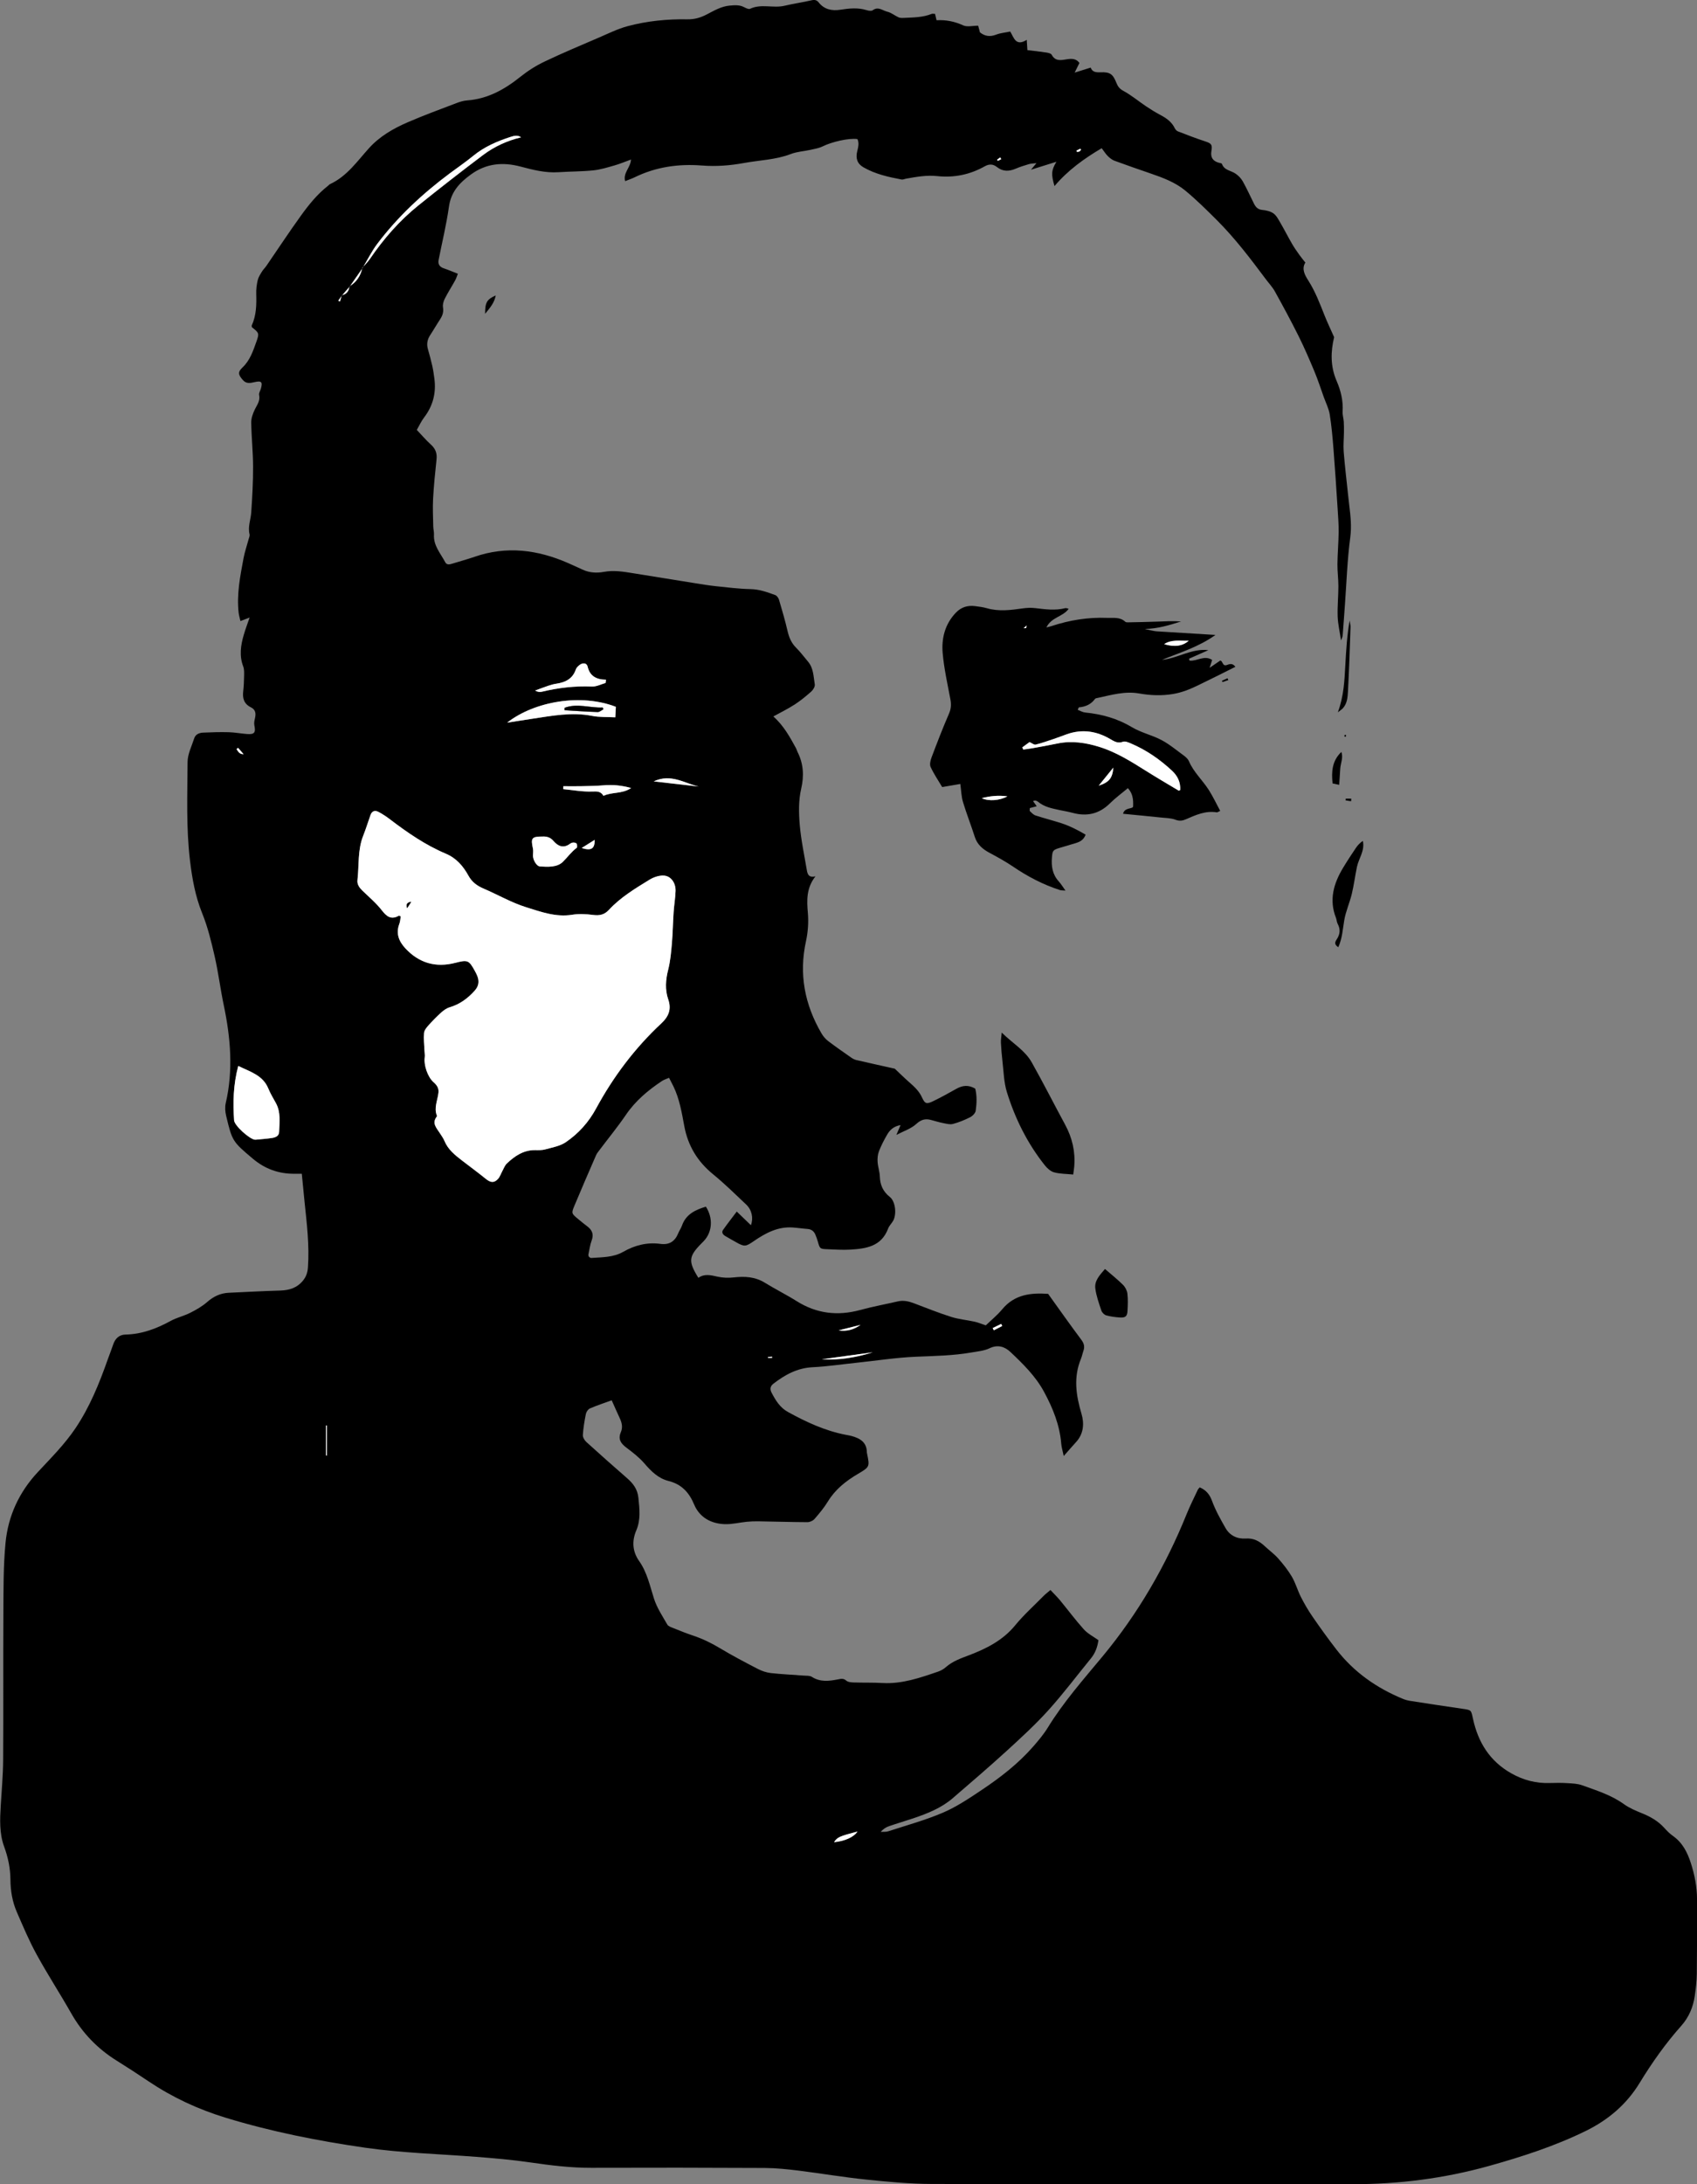 <?xml version="1.0" encoding="UTF-8"?>
<svg id="Layer_1" data-name="Layer 1" xmlns="http://www.w3.org/2000/svg" width="441.94" height="568.55" viewBox="0 0 441.94 568.55">
  <rect x="0" y="0" width="441.94" height="568.55" fill="#808080" stroke="none"/>
  <defs>
    <style>
      .cls-1, .cls-2 {
        stroke-width: 0px;
      }

      .cls-2 {
        fill: #fff;
      }
    </style>
  </defs>
  <path class="cls-1" d="m78.56,305.54c-.66,0-1.28,0-1.9,0-4.08.03-7.65-1.26-10.79-3.9-5.26-4.44-5.4-4.53-6.98-11.21-.25-1.05-.34-2.25-.1-3.29,1.99-8.54,1.26-16.99-.51-25.45-.89-4.22-1.41-8.52-2.37-12.72-.87-3.81-1.8-7.65-3.26-11.25-1.8-4.45-2.61-9.04-3.17-13.72-1.02-8.52-.67-17.09-.63-25.64.01-2.06,1.08-4.13,1.73-6.17.34-1.05,1.3-1.43,2.28-1.48,2.23-.1,4.46-.17,6.69-.11,1.59.04,3.17.35,4.77.47,1.95.15,2.32-.36,1.92-2.28-.12-.57.02-1.23.16-1.82.28-1.21.19-2.24-1.06-2.85-1.78-.87-2.23-2.33-2-4.18.16-1.35.2-2.71.23-4.07.01-.79.05-1.65-.22-2.36-1.07-2.78-.67-5.51.13-8.24.44-1.52,1.01-3,1.53-4.52-.59.23-1.34.52-2.39.92-.19-.85-.39-1.5-.47-2.16-.54-4.83.4-9.53,1.28-14.23.31-1.63.86-3.21,1.29-4.82.12-.46.37-.97.27-1.39-.49-1.96.31-3.79.44-5.68.27-3.98.5-7.97.48-11.96-.01-3.82-.43-7.63-.48-11.45-.02-1.13.43-2.34.93-3.39.59-1.22,1.46-2.26,1.12-3.79-.1-.47.29-1.05.45-1.59.52-1.77.17-2.16-1.64-1.74-1.11.25-2.14.5-3.06-.56-1.17-1.36-1.38-2.02-.07-3.26,1.96-1.86,2.74-4.27,3.6-6.67.79-2.21.72-2.32-1.15-3.79-.02-.15-.1-.34-.05-.46,1.2-2.63,1.25-5.4,1.17-8.21-.04-1.19.11-2.41.38-3.57.19-.8.68-1.55,1.12-2.27.33-.54.81-.98,1.17-1.51,2.98-4.34,5.88-8.75,8.96-13.02,2.05-2.84,4.26-5.6,7.06-7.78.19-.15.34-.36.55-.45,4.38-2.03,7.03-5.92,10.12-9.34,2.79-3.09,6.34-5.13,10.09-6.75,4.17-1.81,8.45-3.37,12.69-4.99.89-.34,1.83-.63,2.77-.7,5.41-.39,9.82-2.89,13.95-6.2,1.92-1.53,4.05-2.88,6.27-3.93,4.68-2.23,9.47-4.23,14.23-6.28,2.41-1.04,4.79-2.22,7.3-2.9,5.11-1.37,10.38-1.89,15.66-1.8,1.88.03,3.42-.45,4.99-1.26,1.91-.99,3.76-2.11,5.99-2.31,1.29-.11,2.53-.23,3.74.4.48.25,1.19.61,1.57.43,2.91-1.38,6.02-.09,8.97-.79,2.32-.55,4.7-.88,7.02-1.42.83-.19,1.37-.08,1.88.56,1.45,1.83,3.43,2.23,5.6,1.9,2.3-.35,4.58-.61,6.87.1.51.16,1.27.28,1.62.02,1.43-1.06,2.58.12,3.78.39,1.03.24,1.93,1.01,2.92,1.46.39.18.9.17,1.34.15,2.46-.12,4.94-.1,7.29-1.04.21-.08.47-.01.88-.01.12.52.26,1.1.39,1.66,2.49-.14,4.72.32,6.95,1.34,1.02.47,2.43.08,3.89.08.12.45.29,1.11.46,1.73,1.32,1.06,2.67,1.2,4.25.59,1.1-.43,2.33-.52,3.64-.8.93,1.52,1.41,3.99,4.3,2.16.07,1.02.11,1.76.17,2.68,1.59.19,3.22.36,4.84.61.53.08,1.3.23,1.49.6.96,1.81,2.53,1.39,3.97,1.17,1.27-.19,2.39-.2,3.25.96-.32.66-.66,1.33-1.24,2.51,1.65-.51,2.82-.88,4.17-1.3.43,1.18,1.4,1.27,2.6,1.22,2.47-.1,3.2.48,4.12,2.8.36.9.81,1.5,1.78,2.03,2.09,1.13,3.94,2.69,5.92,4.02,1.19.8,2.41,1.55,3.68,2.23,1.58.84,3,1.8,3.81,3.49.16.33.48.68.81.81,2.36.91,4.72,1.83,7.12,2.61,1.59.52,1.89.84,1.6,2.53q-.41,2.36,1.88,3.01c.3.09.79.13.86.31.61,1.7,2.36,1.72,3.56,2.55.75.51,1.45,1.24,1.89,2.03,1.05,1.88,1.94,3.85,2.9,5.78.45.89,1.01,1.52,2.16,1.63,1.01.09,2.13.34,2.92.91.79.57,1.29,1.59,1.81,2.47,1.04,1.78,1.97,3.63,3.01,5.42.56.97,1.2,1.89,1.85,2.8.49.7,1.04,1.35,1.63,2.1-1.04,1.64-.15,3.24.78,4.7,1.81,2.85,2.99,5.96,4.22,9.07.73,1.84,1.6,3.63,2.49,5.65-.89,3.69-1.02,7.57.67,11.44,1.08,2.49,1.72,5.14,1.54,7.93-.05.86.24,1.73.3,2.6.06.94.06,1.89.05,2.83-.02,1.67-.2,3.35-.07,5,.3,3.74.75,7.47,1.14,11.2.1.95.2,1.9.32,2.85.34,2.76.63,5.44.25,8.3-.77,5.77-.96,11.61-1.38,17.42-.2,2.71-.38,5.42-.6,8.13-.02.29-.18.56-.42,1.25-.35-2.37-.81-4.3-.88-6.24-.09-2.62.19-5.26.19-7.89,0-1.91-.27-3.83-.25-5.74.03-2.79.29-5.59.32-8.38.02-2.07-.15-4.14-.28-6.21-.33-5.1-.66-10.2-1.06-15.3-.24-3.02-.5-6.06-.98-9.05-.25-1.55-1-3.01-1.54-4.51-.81-2.25-1.54-4.53-2.46-6.73-1.29-3.08-2.61-6.16-4.1-9.15-1.96-3.93-4.05-7.8-6.18-11.64-.64-1.16-1.59-2.16-2.4-3.24-3.97-5.32-7.99-10.61-12.69-15.31-2.66-2.65-5.34-5.31-8.23-7.7-2.6-2.15-5.79-3.35-8.97-4.44-3.17-1.09-6.35-2.19-9.5-3.35-.64-.24-1.23-.72-1.72-1.2-.56-.55-.98-1.24-1.6-2.06-4.57,2.7-8.79,5.72-12.29,9.86-.9-3.05-.84-4.12.5-6.33-2.3.72-4.23,1.32-6.63,2.07.59-.71.9-1.08,1.43-1.71-.83.1-1.43.09-1.98.26-1.15.34-2.3.7-3.4,1.17-1.74.74-3.34.82-4.93-.43-.92-.73-1.94-.86-3.11-.2-3.86,2.18-8.02,3.05-12.44,2.57-2.75-.3-5.42.2-8.09.67-.39.07-.81.29-1.17.22-3.45-.65-6.87-1.41-9.96-3.19-1.62-.94-2.03-2.36-1.61-4.11.26-1.08.57-2.16.07-3.22-2.25-.32-6.66.71-9.05,1.89-.96.48-2.08.66-3.15.9-1.7.38-3.51.47-5.11,1.08-3.95,1.53-8.14,1.6-12.21,2.35-3.62.66-7.23.95-10.96.66-6.05-.48-11.97.34-17.51,3.05-.71.35-1.47.6-2.51,1.02-.58-2.2,1.41-3.5,1.53-5.63-1.5.54-2.86,1.13-4.28,1.53-1.83.52-3.67,1.1-5.55,1.29-3.01.31-6.06.28-9.09.48-3.42.22-6.62-.62-9.89-1.48-4.51-1.18-8.85-.88-12.91,2.09-2.99,2.18-5.14,4.5-5.69,8.35-.66,4.66-1.78,9.25-2.69,13.87-.22,1.11.25,1.82,1.35,2.19,1.19.4,2.34.9,3.66,1.41-.29.74-.44,1.26-.7,1.72-.89,1.61-1.89,3.16-2.72,4.8-.33.66-.57,1.53-.45,2.23.21,1.23-.14,2.18-.78,3.15-.88,1.33-1.67,2.73-2.55,4.06-.75,1.14-.98,2.33-.6,3.65.41,1.46.82,2.93,1.15,4.41.24,1.09.39,2.19.54,3.3.49,3.74-.39,7.11-2.7,10.12-.72.94-1.21,2.05-1.88,3.21,1.27,1.34,2.4,2.67,3.69,3.84,1.18,1.07,1.62,2.25,1.45,3.82-.37,3.41-.71,6.83-.9,10.25-.13,2.39,0,4.79.04,7.18.01.72.23,1.44.19,2.14-.18,2.88,1.72,4.91,2.93,7.21.43.81,1.21.57,1.92.35,1.91-.59,3.84-1.11,5.73-1.76,8.32-2.89,16.38-1.84,24.28,1.6,1.32.57,2.62,1.19,3.93,1.78,1.74.78,3.6.88,5.42.55,2.59-.48,5.09-.07,7.62.34,5.44.88,10.88,1.76,16.32,2.63,1.66.26,3.32.54,4.98.72,3.09.32,6.19.73,9.29.79,2.32.04,4.38.79,6.47,1.56.42.16.83.75.97,1.22.79,2.68,1.58,5.36,2.21,8.08.39,1.69.98,3.15,2.24,4.4,1.13,1.12,2.09,2.42,3.12,3.64,1.43,1.7,1.4,3.87,1.74,5.89.1.56-.41,1.42-.9,1.86-1.36,1.21-2.78,2.38-4.3,3.37-1.79,1.15-3.72,2.1-5.59,3.13,2.74,2.44,4.31,5.37,5.91,8.28.15.28.22.6.36.89,1.57,3.11,1.78,6.21.97,9.7-.69,2.97-.63,6.22-.37,9.29.34,3.97,1.19,7.9,1.85,11.84.18,1.04.48,2.05,2.25,1.61-2.39,3.06-2.27,6.22-1.98,9.54.21,2.43.03,4.98-.49,7.36-1.88,8.58-.33,16.51,4.04,23.99.43.74,1.03,1.46,1.71,1.98,1.97,1.5,4.01,2.91,6.04,4.33.39.27.84.51,1.29.62,3.34.77,6.68,1.51,10.05,2.26,1.18,1.11,2.41,2.34,3.72,3.49,1.33,1.16,2.59,2.3,3.36,3.98.78,1.72,1.2,1.82,3.01.94,2.01-.98,3.97-2.06,5.92-3.16,1.58-.89,3.14-1.12,4.94-.06.46,1.81.4,3.81.12,5.76-.09.63-.83,1.37-1.46,1.69-1.42.72-2.92,1.33-4.45,1.74-.77.21-1.7-.05-2.53-.21-1.09-.21-2.15-.55-3.22-.83-1.48-.39-2.57-.09-3.82,1.05-1.35,1.24-3.28,1.85-5.18,2.85.38-.9.67-1.58,1.09-2.56-1.81.32-2.8,1.28-3.5,2.5-.8,1.38-1.54,2.81-2.12,4.3-.33.85-.42,1.86-.36,2.78.08,1.27.54,2.52.58,3.79.07,2.23.84,3.94,2.63,5.36,1.46,1.16,1.79,4.53.83,6.2-.4.69-1.03,1.28-1.3,2.01-1.76,4.7-5.8,5.24-9.95,5.48-1.91.11-3.84-.03-5.76-.1-2.06-.08-2.06-.11-2.61-2.04-.17-.61-.39-1.22-.64-1.8-.38-.87-1.03-1.37-2.03-1.44-1.27-.09-2.54-.29-3.81-.38-3.91-.29-7.14,1.46-10.2,3.56-2.04,1.4-2.4,1.51-4.52.31-.97-.55-1.96-1.09-2.92-1.67-.61-.37-1-.95-.53-1.6,1.09-1.54,2.26-3.03,3.55-4.75,1.4,1.35,2.53,2.44,3.69,3.55.69-1.82.25-3.98-1.22-5.37-2.84-2.69-5.65-5.45-8.67-7.92-4.02-3.29-6.5-7.38-7.45-12.45-.66-3.54-1.24-7.09-2.83-10.38-.34-.7-.71-1.39-1.15-2.25-.73.32-1.34.5-1.84.83-3.62,2.41-6.89,5.14-9.38,8.79-2.16,3.17-4.6,6.14-6.91,9.21-.34.44-.7.89-.91,1.4-1.88,4.33-3.76,8.65-5.58,13.01-.86,2.05-.8,2.08,1,3.57.74.61,1.48,1.23,2.25,1.8,1.31.96,1.83,2.08,1.22,3.73-.44,1.19-.6,2.48-.86,3.73-.03.14.07.3.13.51.17.1.38.33.56.32,2.85-.21,5.77-.11,8.38-1.6,3-1.71,6.22-2.54,9.67-2.07,2.35.32,3.81-.65,4.67-2.78.27-.67.71-1.26.95-1.94,1.04-3.01,3.51-4.14,6.24-4.97,1.93,2.99,1.68,6.62-.55,8.96-.22.23-.45.45-.67.68-3.28,3.33-3.4,4.62-.73,8.89,1.57-1.13,3.22-.7,4.97-.31,1.36.31,2.85.36,4.24.2,2.86-.32,5.54-.19,8.09,1.38,2.72,1.68,5.6,3.1,8.3,4.8,5.19,3.26,10.66,3.9,16.54,2.3,3.23-.88,6.54-1.49,9.81-2.24,1.47-.34,2.84-.02,4.21.5,3.21,1.22,6.41,2.5,9.68,3.54,1.96.62,4.05.8,6.07,1.24.9.2,1.77.57,2.94.96,1.33-1.29,2.96-2.6,4.27-4.18,3.26-3.93,7.56-4.32,11.96-4.02,2.96,4.12,5.75,8.09,8.66,11.97.71.96.9,1.8.53,2.87-.24.68-.37,1.4-.64,2.06-1.98,4.79-1.3,9.48.13,14.29.75,2.52.6,5.21-1.4,7.39-.96,1.04-1.88,2.12-3.21,3.63-.29-1.38-.58-2.25-.65-3.14-.39-4.88-2.16-9.27-4.47-13.54-2.21-4.09-5.46-7.27-8.76-10.39-1.46-1.38-3.28-2.02-5.46-.97-1.4.67-3.07.81-4.63,1.08-4.82.85-9.69.91-14.56,1.12-5.17.22-10.32,1.03-15.47,1.57-3.81.4-7.61.97-11.43,1.16-3.98.2-7.18,1.97-10.2,4.3-.83.64-.93,1.43-.45,2.34,1.05,2,2.17,3.87,4.27,5.02,4.79,2.63,9.69,4.91,15.1,5.94.47.09.95.17,1.41.29,2.23.6,4.03,1.62,4.02,4.32,0,.08.03.16.05.23.7,3.45.73,3.5-2.36,5.32-3.14,1.85-5.91,4.03-7.85,7.21-.99,1.62-2.23,3.11-3.48,4.54-.41.47-1.22.82-1.85.82-4.23-.02-8.46-.15-12.7-.22-1.03-.02-2.06.02-3.09.12-1.91.19-3.81.68-5.71.62-3.59-.12-6.58-1.76-7.98-5.1-1.34-3.21-3.31-5.3-6.7-6.15-2.67-.67-4.51-2.53-6.28-4.58-1.34-1.55-3.01-2.84-4.66-4.08-1.44-1.08-2.25-2.2-1.46-4.02.56-1.27.27-2.5-.3-3.7-.67-1.43-1.3-2.88-2.08-4.61-2.01.73-3.89,1.34-5.69,2.13-.48.21-.93.91-1.04,1.45-.36,1.8-.66,3.62-.78,5.44-.04.59.42,1.38.9,1.82,3.49,3.17,7.02,6.29,10.57,9.39,1.61,1.4,2.77,2.86,3,5.19.29,2.89.64,5.65-.56,8.46-1.16,2.73-1.02,5.46.76,7.98,2.07,2.94,2.78,6.4,3.85,9.75.76,2.39,2.21,4.57,3.48,6.77.27.47,1.03.7,1.61.93,1.71.69,3.41,1.38,5.16,1.96,2.44.82,4.71,1.92,6.92,3.25,3.22,1.93,6.54,3.68,9.87,5.4,1.04.54,2.24.95,3.4,1.08,2.85.32,5.73.44,8.59.66.71.05,1.55-.02,2.09.33,2.16,1.39,4.43,1.11,6.73.67.79-.15,1.46-.36,2.22.3.47.41,1.32.47,2.01.49,2.48.08,4.96,0,7.44.14,5.09.29,9.77-1.36,14.46-2.96.74-.25,1.48-.67,2.06-1.19,1.73-1.52,3.83-2.25,5.93-3.05,4.59-1.74,8.87-3.88,12.11-7.83,2.22-2.71,4.87-5.08,7.34-7.59.49-.5,1.06-.93,1.83-1.59.89.95,1.73,1.76,2.47,2.65,2.09,2.53,4.04,5.17,6.23,7.6,1.04,1.15,2.52,1.89,3.8,2.81-.26,1.84-.84,3.37-1.93,4.71-3.69,4.52-7.2,9.2-11.11,13.53-3.37,3.73-7.1,7.15-10.82,10.55-4.61,4.2-9.34,8.26-14.07,12.33-2.96,2.56-6.54,3.98-10.19,5.22-2.12.72-4.28,1.34-6.39,2.07-.8.27-1.53.74-2.2,1.49.66-.04,1.36.05,1.97-.15,4.78-1.56,9.66-2.89,14.27-4.86,3.57-1.53,6.87-3.76,10.12-5.93,4.86-3.25,9.48-6.83,13.35-11.26,1.36-1.56,2.72-3.17,3.8-4.92,4.12-6.71,9.31-12.57,14.31-18.6,9.25-11.15,16.44-23.58,21.87-37.02.87-2.15,1.92-4.22,2.9-6.32.09-.2.29-.36.5-.62,1.62.7,2.57,1.78,3.2,3.51.9,2.46,2.2,4.78,3.51,7.07,1.12,1.96,3.03,2.89,5.26,2.74,2.03-.14,3.54.65,4.94,1.97,1.17,1.1,2.49,2.04,3.54,3.23,1.31,1.48,2.56,3.06,3.56,4.76.96,1.65,1.47,3.55,2.34,5.25.9,1.77,1.9,3.5,3.03,5.13,1.99,2.89,4.05,5.75,6.2,8.53,4.56,5.9,10.46,10.03,17.32,12.86.59.24,1.22.42,1.84.52,4.58.71,9.17,1.42,13.76,2.08,2.27.32,2.17.33,2.66,2.57,1.32,6.12,4.36,11.06,9.99,14.23,3.17,1.79,6.49,2.64,10.1,2.51,1.52-.05,3.04-.06,4.56.04,1.27.08,2.6.12,3.78.55,3.75,1.36,7.58,2.53,10.89,4.92,1.41,1.01,3.07,1.71,4.7,2.37,2.19.88,4.17,2.01,5.77,3.77.7.77,1.44,1.53,2.28,2.12,2.49,1.76,3.77,4.26,4.67,7.07.99,3.07,1.6,6.2,1.61,9.42.03,6.48.02,12.96-.06,19.44-.02,1.91-.26,3.83-.53,5.73-.42,2.91-1.54,5.56-3.51,7.77-4.11,4.62-7.65,9.63-10.87,14.91-3.38,5.53-8.12,9.57-13.96,12.44-8.09,3.97-16.59,6.71-25.23,9.13-11.64,3.25-23.48,4.76-35.55,4.75-36.56-.03-73.12.04-109.68-.06-5.66-.02-11.34-.56-16.98-1.14-5.88-.6-11.72-1.6-17.58-2.33-2.93-.36-5.89-.67-8.84-.69-15.04-.08-30.08-.09-45.12-.04-5.38.02-10.68-.64-15.99-1.41-4.66-.68-9.37-1.09-14.07-1.45-9.64-.75-19.32-1-28.92-2.38-12.29-1.78-24.42-4.17-36.32-7.81-7.2-2.2-13.87-5.31-20.09-9.49-2.72-1.83-5.47-3.62-8.25-5.35-4.99-3.11-8.93-7.18-11.84-12.31-2.92-5.15-6.16-10.11-9-15.3-1.96-3.56-3.55-7.34-5.17-11.07-1.16-2.66-1.65-5.51-1.67-8.42-.02-2.98-.61-5.81-1.65-8.65-1.25-3.4-1.09-7.07-.87-10.68.23-3.91.59-7.82.62-11.73.08-12.8-.01-25.6.06-38.4.04-6.08-.02-12.18.56-18.22.67-7.01,3.54-13.22,8.41-18.43,3.43-3.68,7-7.24,9.83-11.45,3.69-5.5,6.15-11.56,8.34-17.76.48-1.36,1.02-2.69,1.48-4.06.52-1.54,1.59-2.5,3.16-2.53,4.28-.09,8.1-1.53,11.8-3.56,1.6-.88,3.46-1.28,5.09-2.11,1.55-.78,3.11-1.67,4.41-2.81,1.65-1.44,3.44-2.3,5.6-2.4,4.47-.21,8.94-.45,13.41-.58,2.36-.07,4.37-.67,5.93-2.58.86-1.05,1.21-2.14,1.3-3.49.4-5.7-.29-11.33-.88-16.97-.25-2.37-.47-4.74-.72-7.33Zm10.45-228.68c1.26-.26,1.86-1.1,2-2.32,1.83-1.11,2.92-2.73,3.35-4.81.67-.77,1.42-1.48,1.98-2.31,3.57-5.25,7.72-10,12.67-13.97,5.54-4.45,11.14-8.83,16.82-13.1,2.94-2.21,6.28-3.73,9.89-4.6-.88-.63-1.77-.41-2.72-.11-3.52,1.14-6.86,2.57-9.76,4.95-1.97,1.62-4.1,3.05-6.14,4.58-7.07,5.28-13.5,11.24-18.83,18.31-1.47,1.96-2.57,4.2-3.84,6.31-1.12,1.6-2.23,3.21-3.35,4.81-.67.77-1.34,1.54-2,2.32-.33.46-.65.91-.98,1.37.15.06.3.12.46.19.16-.54.31-1.08.47-1.62Zm15.35,161.69c-.11.59-.13,1.3-.36,1.93-.94,2.49-.15,4.52,1.55,6.36,3.59,3.88,7.95,5.1,13.04,3.79,3.23-.83,3.53-.71,5.12,2.2.23.42.45.85.62,1.3.53,1.39.32,2.6-.72,3.76-1.8,2.01-3.87,3.53-6.49,4.31-.79.24-1.55.77-2.18,1.33-1.19,1.06-2.31,2.21-3.37,3.4-.5.56-1.08,1.28-1.14,1.96-.13,1.5.05,3.02.11,4.53.02.62.16,1.25.07,1.84-.28,1.97.74,5.08,2.3,6.45.83.73,1.4,1.49,1.28,2.67-.19,2.01-1.26,3.97-.4,6.05.03.06,0,.17-.05.23-1.36,1.73-.05,2.95.79,4.28.43.67.91,1.33,1.22,2.06.93,2.25,2.74,3.68,4.58,5.1,2.08,1.6,4.19,3.15,6.23,4.8,1.18.95,2.11,1.09,3.12,0,.52-.56.75-1.37,1.14-2.06.38-.68.65-1.48,1.19-1.99,2.06-1.94,4.33-3.5,7.35-3.46.88.01,1.79.04,2.62-.19,1.82-.51,3.83-.84,5.34-1.86,3.32-2.25,5.97-5.18,7.93-8.81,4.48-8.27,10.1-15.73,17-22.16,1.92-1.79,2.64-3.68,1.78-6.2-.89-2.58-.68-5.14-.01-7.78.56-2.22.76-4.55.96-6.85.24-2.7.27-5.42.45-8.13.12-1.83.45-3.65.5-5.49.06-2.06-1.17-3.87-3.03-4-1.24-.09-2.69.42-3.78,1.09-3.74,2.3-7.53,4.57-10.55,7.84-1.15,1.24-2.43,1.54-4.09,1.32-1.8-.24-3.7-.34-5.49-.05-4.23.68-8.11-.76-11.93-1.95-3.86-1.2-7.44-3.28-11.18-4.89-1.68-.72-2.98-1.69-3.89-3.34-1.36-2.47-3.14-4.56-5.89-5.72-5.34-2.25-10.07-5.54-14.66-9.03-.89-.68-1.84-1.29-2.82-1.82-.99-.53-1.76-.23-2.12.75-.65,1.79-1.19,3.62-1.9,5.39-1.5,3.74-1.07,7.72-1.51,11.59-.13,1.13.5,1.97,1.27,2.72,1.71,1.68,3.59,3.23,5.05,5.11,1.29,1.67,2.47,2.59,4.5,1.41.04-.02.14.06.45.21Zm-42.31,38.93c-1.31,4.94-1.39,9.54-1.08,14.15.09,1.38,4.02,4.88,5.4,5.04.08,0,.16.01.24,0,1.42-.14,2.86-.23,4.27-.45.88-.14,1.78-.48,1.82-1.58.08-2.53.47-5.11-.84-7.49-.69-1.26-1.44-2.49-1.98-3.81-1.41-3.43-4.61-4.31-7.82-5.86Zm98.33-93.48c-8.94-3.47-21.05-1.54-28.31,4.12,2.14-.33,4.32-.69,6.5-1.01,5.19-.77,10.35-1.81,15.65-.75,1.91.38,3.91.25,6.02.37.05-1.07.1-1.92.14-2.72Zm-19.09,33.76c-2.83-.01-3.11.4-2.51,3.12.13.6,0,1.25.01,1.88,0,1.09.93,2.74,1.85,2.79,2.06.12,4.43.26,5.92-1.19,1.21-1.18,2.2-2.62,3.62-3.66.18-.13.14-.75,0-1.06-.08-.2-.53-.32-.82-.32-.3,0-.65.12-.89.3-1.74,1.3-3.17.66-4.38-.75-.83-.97-1.85-1.16-2.81-1.11Zm16.43-39.97c.04-.28.07-.56.11-.85-2.51-.03-4.21-.91-4.8-3.44-.23-.98-1.31-1.04-2.16-.34-.36.3-.76.68-.9,1.1-.83,2.45-2.72,3.37-5.07,3.72-.71.1-1.41.3-2.09.53-1.16.39-2.3.83-3.45,1.25.67.39,1.24.44,1.76.31,4.29-1.03,8.61-1.54,13.04-1.35,1.17.05,2.37-.6,3.56-.93Zm-11.02,26.88c0,.25,0,.5-.01.75,2.51.24,5.03.71,7.53.62,1.28-.05,2.24-.08,2.94,1.12,2.25-1.06,4.82-.43,7.21-2.03-2.67-.74-4.91-.91-7.22-.7-1.97.17-3.96.19-5.95.23-1.5.03-3,0-4.51,0Zm23.55-1.26c4.27.49,7.99.92,11.71,1.34-3.71-.84-7.21-3.46-11.71-1.34Zm43.77,150.44c4.53.28,8.94-.47,13.27-1.82-4.42.61-8.85,1.21-13.27,1.82Zm9.29,122.92c-4.76,1.24-5.26,1.48-6.1,2.78,2.77-.29,5.1-1.27,6.1-2.78Zm-71.83-256.01c2.53.78,3.41.19,3.4-2.13-1.26.79-2.33,1.46-3.4,2.13Zm72.64,124.12c-1.91.48-3.81.95-5.72,1.43,2.09.32,3.83-.12,5.72-1.43Zm-139.24,33.97c.07.02.14.05.22.07v-7.84c-.07,0-.14,0-.22,0v7.76Zm176.13-33.68c-.09-.18-.18-.36-.27-.53l-2.22,1.08.3.58c.73-.38,1.47-.76,2.2-1.13ZM62,194.67c-.13.11-.27.22-.4.32.41.64.76,1.35,1.84,1.33-.48-.55-.96-1.1-1.44-1.65ZM260.73,41.45l-.23-.48c-.28.2-.55.39-.83.59.06.1.12.21.19.31l.87-.42Zm19.61-2.26c.04.11.08.22.12.33.22-.03.46,0,.64-.1.18-.1.3-.32.45-.48l-.21-.23c-.33.16-.66.32-.99.48Zm-79.26,314.27c-.01-.1-.03-.21-.04-.31-.35.04-.71.08-1.06.12,0,.07.02.13.03.2h1.07Z"/>
  <path class="cls-1" d="m315.68,171.77c-.16.5-.32.98-.67,2.07,1.22-.84,1.97-1.35,2.78-1.9.7.13.55,1.59,1.7,1.17.7-.26,1.5-.57,2.23.47-3.37,1.68-6.62,3.33-9.9,4.9-2.01.97-4.06,1.79-6.31,2.17-2.97.5-5.9.38-8.81-.13-3.77-.67-7.29.4-10.87,1.16-.23.05-.55.09-.66.25-1.04,1.43-2.49,2.05-4.2,2.2-.07,0-.13.26-.3.65.65.24,1.26.62,1.91.69,4.35.43,8.41,1.55,12.23,3.84,2.37,1.42,5.21,2.03,7.67,3.33,2.09,1.11,3.95,2.68,5.88,4.09.5.37,1.03.86,1.27,1.42,1.21,2.85,3.53,4.92,5.16,7.47,1.1,1.72,1.97,3.59,2.98,5.46-.48.21-.71.41-.89.38-2.93-.48-5.49.69-8.05,1.81-.92.4-1.69.5-2.72.11-1.16-.44-2.49-.44-3.75-.57-3.24-.34-6.48-.65-9.89-.98.41-1.66,2.29-1.2,2.61-1.81.11-2.01-.12-3.5-1.35-4.86-1.57,1.32-3.25,2.54-4.71,3.99-2.79,2.75-6,3.44-9.69,2.44-1.08-.29-2.19-.47-3.28-.7-2.03-.44-4.09-.8-5.75-2.21-.17-.15-.42-.23-.65-.29-.13-.03-.29.05-.63.13.33.46.62.86.97,1.35-.65.17-1.23.33-1.8.48,0,.36-.1.69.02.8.45.42.91.94,1.46,1.12,2.2.72,4.45,1.28,6.65,1.99,2.26.73,4.35,1.8,6.4,3.01-.53,1.43-1.54,1.88-2.62,2.21-1.37.42-2.76.81-4.14,1.23-1.75.53-1.87.72-2.01,2.48-.19,2.31.13,4.45,1.78,6.25.58.64,1.03,1.4,1.75,2.39-.69-.07-1.11-.03-1.48-.15-4.37-1.41-8.38-3.51-12.17-6.09-1.98-1.34-4.09-2.5-6.2-3.63-1.76-.95-3.13-2.12-3.77-4.11-.97-3.04-2.15-6.01-3.07-9.07-.43-1.42-.46-2.96-.7-4.71-1.51.26-2.97.51-4.72.81-.97-1.64-2.14-3.35-3.01-5.21-.31-.66-.05-1.74.24-2.51,1.44-3.81,2.9-7.62,4.53-11.36.55-1.26.63-2.38.39-3.69-.75-4-1.66-8-2.02-12.04-.35-3.89.58-7.61,3.44-10.59,1.39-1.45,3.07-1.95,5.01-1.7,1.03.13,2.07.26,3.07.55,3.09.89,6.16.49,9.26.05,1.09-.16,2.24-.21,3.33-.08,2.62.31,5.23.68,7.85,0,.2-.05.44.08.85.17-1.47,2.1-4.52,2.16-5.8,4.86.71-.19,1.07-.26,1.42-.38,4.67-1.54,9.45-2.3,14.37-2.11,1.66.06,3.36-.29,4.75,1.01.15.14.46.16.69.15,2.46-.05,4.92-.09,7.38-.18,2.14-.08,4.28-.2,6.46-.05-3.07.98-6.13,1.91-9.43,1.95.52.12,1.03.26,1.56.37.55.11,1.1.23,1.65.26,4.89.31,9.79.6,15.18.93-4.48,3.2-9.31,4.59-13.92,6.49,4.12-.42,7.73-3.04,12.07-2.53-1.68.74-3.36,1.49-5.04,2.23.05.16.09.33.14.49,1.93.23,3.87-1.54,5.92-.14Zm-49.45,22.77c.08.19.17.38.25.58.77-.11,1.55-.2,2.32-.34,2.2-.4,4.4-.78,6.58-1.24,3.71-.78,7.38-.21,10.87.87,4.35,1.35,8.25,3.78,12.1,6.2,2.83,1.78,5.72,3.48,8.59,5.19.08.05.26-.1.41-.16.1-2.03-.67-3.66-2.16-5.04-3.19-2.96-6.71-5.39-10.72-7.09-.64-.27-1.49-.63-2.04-.42-1.36.52-2.34-.14-3.35-.73-3.57-2.08-7.3-2.62-11.24-1.24-1.13.4-2.24.83-3.37,1.22-1.58.53-3.16,1.09-4.78,1.49-.4.1-.94-.37-1.58-.66-.52.38-1.2.87-1.88,1.37Zm36.94-26.87c2.71.82,4.81.51,6.4-.89-2.38.07-4.49-.38-6.4.89Zm-47.5,40.09c1.83.87,4.72.61,6.67-.47-2.43-.32-4.57-.07-6.67.47Zm30.45-3.25c2.71-.9,3.59-1.93,3.81-4.7-1.41,1.74-2.49,3.07-3.81,4.7Zm-19.55-40.99c.4-.03.63,0,.66-.07.08-.2.09-.42.12-.64-.21.19-.41.37-.78.7Z"/>
  <path class="cls-1" d="m279.49,305.74c-1.88-.19-3.5-.16-5-.58-.91-.25-1.79-1.06-2.41-1.84-4.53-5.7-7.73-12.14-9.87-19.06-.79-2.56-.83-5.36-1.15-8.05-.19-1.59-.31-3.18-.4-4.78-.04-.67.1-1.34.21-2.64,2.91,2.85,6.06,4.63,7.81,7.74,3.02,5.36,5.79,10.85,8.72,16.26,1.84,3.4,2.67,6.99,2.36,10.84-.05.62-.16,1.24-.27,2.09Z"/>
  <path class="cls-1" d="m348.52,246.56c-1.15-.72-.83-1.39-.42-2.01.87-1.31,1.04-2.62.27-4.05-.26-.48-.26-1.09-.46-1.6-1.84-4.68-.59-8.92,1.84-12.97,1.07-1.78,2.21-3.51,3.37-5.23.46-.68,1.03-1.29,1.8-1.8.56,2.56-1.07,4.53-1.54,6.76-.49,2.34-.78,4.72-1.34,7.04-.56,2.32-1.58,4.54-1.97,6.88-.39,2.3-.5,4.64-1.54,6.98Z"/>
  <path class="cls-1" d="m287.76,330.32c1.74,1.51,3.31,2.75,4.71,4.15.57.57,1.03,1.46,1.13,2.25.18,1.49.11,3.03.03,4.54-.08,1.4-.55,1.79-2.01,1.69-1.19-.08-2.39-.23-3.53-.55-.51-.14-1.09-.73-1.26-1.23-.63-1.88-1.32-3.79-1.58-5.75-.27-2.04,1.15-3.5,2.52-5.1Z"/>
  <path class="cls-1" d="m348.41,185.42c1.57-4.3,1.72-8.25,1.94-12.18.21-3.91.45-7.81,1.13-11.72.08.6.26,1.2.23,1.79-.19,5.57-.37,11.14-.67,16.7-.09,1.55-.2,3.21-1.42,4.46-.21.21-.47.37-1.21.95Z"/>
  <path class="cls-1" d="m348.77,204.3c-.57-.12-1.04-.21-1.73-.36-.32-2.94-.19-5.85,2.28-8.2.55,1.52-.2,2.92-.29,4.36-.09,1.42-.18,2.85-.27,4.19Z"/>
  <path class="cls-1" d="m126.33,81.68c0-2.98.46-3.74,2.77-4.78-.35,1.87-1.38,3.13-2.77,4.78Z"/>
  <path class="cls-1" d="m351.86,208.57c-.47-.07-.95-.15-1.42-.22.01-.15.02-.31.03-.46h1.43c-.01.23-.02.45-.04.68Z"/>
  <path class="cls-1" d="m319.89,177.04c-.51.17-1.02.34-1.53.51l-.14-.34c.48-.22.97-.44,1.45-.66l.22.49Z"/>
  <path class="cls-1" d="m350.43,191.24c.05.13.15.27.12.38-.02.09-.21.13-.32.2-.05-.13-.15-.27-.12-.38.02-.09.21-.13.33-.2Z"/>
  <path class="cls-2" d="m104.36,238.55c-.32-.15-.41-.23-.45-.21-2.03,1.18-3.21.26-4.5-1.41-1.46-1.88-3.33-3.44-5.05-5.11-.77-.76-1.4-1.6-1.27-2.72.45-3.87.01-7.84,1.51-11.59.71-1.77,1.25-3.6,1.9-5.39.36-.99,1.13-1.29,2.12-.75.98.53,1.93,1.14,2.82,1.82,4.59,3.5,9.32,6.78,14.66,9.03,2.75,1.16,4.53,3.24,5.89,5.72.91,1.65,2.21,2.62,3.89,3.34,3.74,1.6,7.32,3.69,11.18,4.89,3.82,1.19,7.7,2.63,11.93,1.95,1.78-.29,3.68-.19,5.49.05,1.67.22,2.95-.07,4.09-1.32,3.02-3.27,6.81-5.54,10.55-7.84,1.09-.67,2.54-1.17,3.78-1.09,1.86.13,3.1,1.94,3.03,4-.05,1.83-.38,3.65-.5,5.49-.18,2.71-.22,5.43-.45,8.13-.2,2.3-.4,4.63-.96,6.85-.67,2.64-.88,5.2.01,7.78.87,2.52.14,4.41-1.78,6.2-6.9,6.43-12.52,13.89-17,22.16-1.96,3.62-4.61,6.55-7.93,8.81-1.51,1.02-3.52,1.35-5.34,1.86-.83.23-1.75.2-2.62.19-3.02-.04-5.29,1.52-7.35,3.46-.54.51-.82,1.31-1.19,1.99-.38.69-.62,1.5-1.14,2.06-1.01,1.09-1.94.95-3.12,0-2.04-1.65-4.15-3.2-6.23-4.8-1.84-1.42-3.65-2.85-4.58-5.1-.3-.73-.79-1.39-1.22-2.06-.84-1.32-2.14-2.55-.79-4.28.04-.06.07-.17.05-.23-.86-2.08.21-4.04.4-6.05.11-1.18-.45-1.94-1.28-2.67-1.55-1.37-2.58-4.48-2.3-6.45.09-.6-.05-1.23-.07-1.84-.06-1.51-.24-3.04-.11-4.53.06-.69.64-1.4,1.14-1.96,1.06-1.19,2.18-2.33,3.37-3.4.63-.56,1.38-1.1,2.18-1.33,2.62-.78,4.69-2.3,6.49-4.31,1.04-1.15,1.25-2.36.72-3.76-.17-.45-.39-.88-.62-1.3-1.59-2.91-1.88-3.03-5.12-2.2-5.09,1.31-9.45.09-13.04-3.79-1.7-1.84-2.49-3.87-1.55-6.36.24-.63.26-1.33.36-1.93Zm2.72-3.79c-1.01.11-1.44.6-1.05,1.63.35-.54.7-1.08,1.05-1.63Z"/>
  <path class="cls-2" d="m62.05,277.48c3.21,1.55,6.41,2.43,7.82,5.86.54,1.32,1.29,2.56,1.98,3.81,1.31,2.39.93,4.96.84,7.49-.04,1.1-.94,1.44-1.82,1.58-1.41.22-2.85.31-4.27.45-.08,0-.16,0-.24,0-1.38-.16-5.31-3.65-5.4-5.04-.31-4.61-.23-9.21,1.08-14.15Z"/>
  <path class="cls-2" d="m160.38,184c-.04.8-.08,1.65-.14,2.72-2.1-.11-4.11.01-6.02-.37-5.3-1.05-10.46-.02-15.65.75-2.18.33-4.36.68-6.5,1.01,7.26-5.65,19.37-7.59,28.31-4.12Zm-13.36.25c0,.21,0,.42,0,.64,2.88.17,5.75.37,8.63.47.49.02.99-.45,1.48-.7-.05-.16-.1-.33-.15-.49-3.32.16-6.65-1.17-9.97.09Z"/>
  <path class="cls-2" d="m141.29,217.76c.96-.05,1.98.13,2.81,1.11,1.21,1.42,2.64,2.06,4.38.75.24-.18.59-.3.89-.3.29,0,.73.13.82.32.13.31.17.93,0,1.06-1.41,1.04-2.4,2.48-3.62,3.66-1.49,1.45-3.86,1.31-5.92,1.19-.92-.05-1.84-1.71-1.85-2.79,0-.63.12-1.28-.01-1.88-.6-2.72-.32-3.13,2.51-3.12Z"/>
  <path class="cls-2" d="m94.41,69.78c1.27-2.11,2.37-4.35,3.84-6.31,5.33-7.06,11.76-13.03,18.83-18.31,2.05-1.53,4.17-2.97,6.14-4.58,2.9-2.38,6.24-3.82,9.76-4.95.95-.31,1.84-.52,2.72.11-3.61.87-6.95,2.4-9.89,4.6-5.68,4.27-11.28,8.65-16.82,13.1-4.95,3.98-9.09,8.72-12.67,13.97-.57.83-1.32,1.54-1.98,2.31,0,0,.06.06.06.06Z"/>
  <path class="cls-2" d="m157.71,177.78c-1.19.33-2.39.98-3.56.93-4.43-.19-8.75.32-13.04,1.35-.52.13-1.09.07-1.76-.31,1.15-.42,2.29-.86,3.45-1.25.68-.23,1.38-.42,2.09-.53,2.36-.35,4.24-1.27,5.07-3.72.14-.42.54-.8.9-1.1.85-.7,1.94-.63,2.16.34.59,2.53,2.3,3.41,4.8,3.44-.04.28-.07.56-.11.85Z"/>
  <path class="cls-2" d="m146.69,204.66c1.5,0,3,.03,4.51,0,1.98-.05,3.97-.06,5.95-.23,2.31-.2,4.55-.03,7.22.7-2.4,1.6-4.96.97-7.21,2.03-.7-1.2-1.66-1.17-2.94-1.12-2.5.09-5.02-.38-7.53-.62,0-.25,0-.5.01-.75Z"/>
  <path class="cls-2" d="m170.24,203.4c4.5-2.11,8,.5,11.71,1.34-3.72-.43-7.43-.85-11.71-1.34Z"/>
  <path class="cls-2" d="m214.02,353.83c4.42-.61,8.85-1.21,13.27-1.82-4.34,1.35-8.75,2.1-13.27,1.82Z"/>
  <path class="cls-2" d="m223.31,476.76c-1,1.5-3.32,2.49-6.1,2.78.83-1.3,1.34-1.53,6.1-2.78Z"/>
  <path class="cls-2" d="m151.48,220.74c1.07-.67,2.14-1.34,3.4-2.13,0,2.33-.87,2.91-3.4,2.13Z"/>
  <path class="cls-2" d="m224.12,344.87c-1.89,1.31-3.63,1.74-5.72,1.43,1.91-.48,3.81-.95,5.72-1.43Z"/>
  <path class="cls-2" d="m84.89,378.83v-7.76c.07,0,.14,0,.22,0v7.84c-.07-.02-.14-.05-.22-.07Z"/>
  <path class="cls-2" d="m91.07,74.6c1.12-1.6,2.23-3.21,3.35-4.81,0,0-.06-.06-.06-.06-.43,2.08-1.52,3.7-3.35,4.81,0,0,.06.06.06.06Z"/>
  <path class="cls-2" d="m261.02,345.15c-.73.38-1.47.76-2.2,1.13l-.3-.58,2.22-1.08c.09.18.18.36.27.53Z"/>
  <path class="cls-2" d="m62,194.67c.48.55.96,1.1,1.44,1.65-1.08.02-1.43-.68-1.84-1.33.13-.11.27-.22.4-.32Z"/>
  <path class="cls-2" d="m89.05,76.92c.67-.77,1.34-1.54,2.01-2.32,0,0-.06-.06-.06-.06-.14,1.23-.74,2.06-2,2.32l.05.06Z"/>
  <path class="cls-2" d="m260.73,41.45l-.87.42c-.06-.1-.12-.21-.19-.31.28-.2.55-.39.83-.59l.23.48Z"/>
  <path class="cls-2" d="m89.01,76.86c-.16.54-.31,1.08-.47,1.62-.15-.06-.3-.12-.46-.19.33-.46.65-.91.97-1.37,0,0-.05-.06-.05-.06Z"/>
  <path class="cls-2" d="m280.34,39.2c.33-.16.66-.32.99-.48l.21.23c-.15.17-.26.39-.45.48-.18.1-.43.07-.64.1-.04-.11-.08-.22-.12-.33Z"/>
  <path class="cls-2" d="m201.08,353.46h-1.07c0-.07-.02-.13-.03-.2.35-.04.71-.08,1.06-.12.01.1.03.21.04.31Z"/>
  <path class="cls-2" d="m266.24,194.54c.68-.49,1.36-.99,1.88-1.37.64.28,1.18.76,1.58.66,1.62-.4,3.2-.96,4.78-1.49,1.13-.38,2.24-.82,3.37-1.22,3.94-1.38,7.67-.84,11.24,1.24,1.01.59,1.99,1.25,3.35.73.55-.21,1.4.15,2.04.42,4.01,1.7,7.54,4.13,10.72,7.09,1.49,1.38,2.26,3.01,2.16,5.04-.14.06-.33.2-.41.16-2.87-1.72-5.76-3.41-8.59-5.19-3.86-2.43-7.75-4.86-12.1-6.2-3.48-1.08-7.15-1.65-10.87-.87-2.18.46-4.39.84-6.58,1.24-.77.14-1.55.23-2.32.34-.08-.19-.17-.39-.25-.58Z"/>
  <path class="cls-2" d="m303.18,167.68c1.9-1.27,4.01-.82,6.4-.89-1.59,1.4-3.69,1.71-6.4.89Z"/>
  <path class="cls-2" d="m255.68,207.77c2.11-.54,4.24-.8,6.67-.47-1.95,1.09-4.84,1.34-6.67.47Z"/>
  <path class="cls-2" d="m286.13,204.52c1.32-1.63,2.4-2.97,3.81-4.7-.22,2.77-1.1,3.81-3.81,4.7Z"/>
  <path class="cls-2" d="m266.58,163.53c.37-.33.57-.52.78-.7-.04.21-.04.44-.12.64-.02.06-.25.03-.66.07Z"/>
  <path class="cls-1" d="m107.09,234.76c-.35.54-.7,1.08-1.05,1.63-.39-1.03.04-1.52,1.05-1.63Z"/>
  <path class="cls-1" d="m147.01,184.25c3.32-1.26,6.65.07,9.97-.09.05.16.1.33.15.49-.49.24-1,.71-1.48.7-2.88-.09-5.76-.3-8.63-.47,0-.21,0-.42,0-.64Z"/>
</svg>